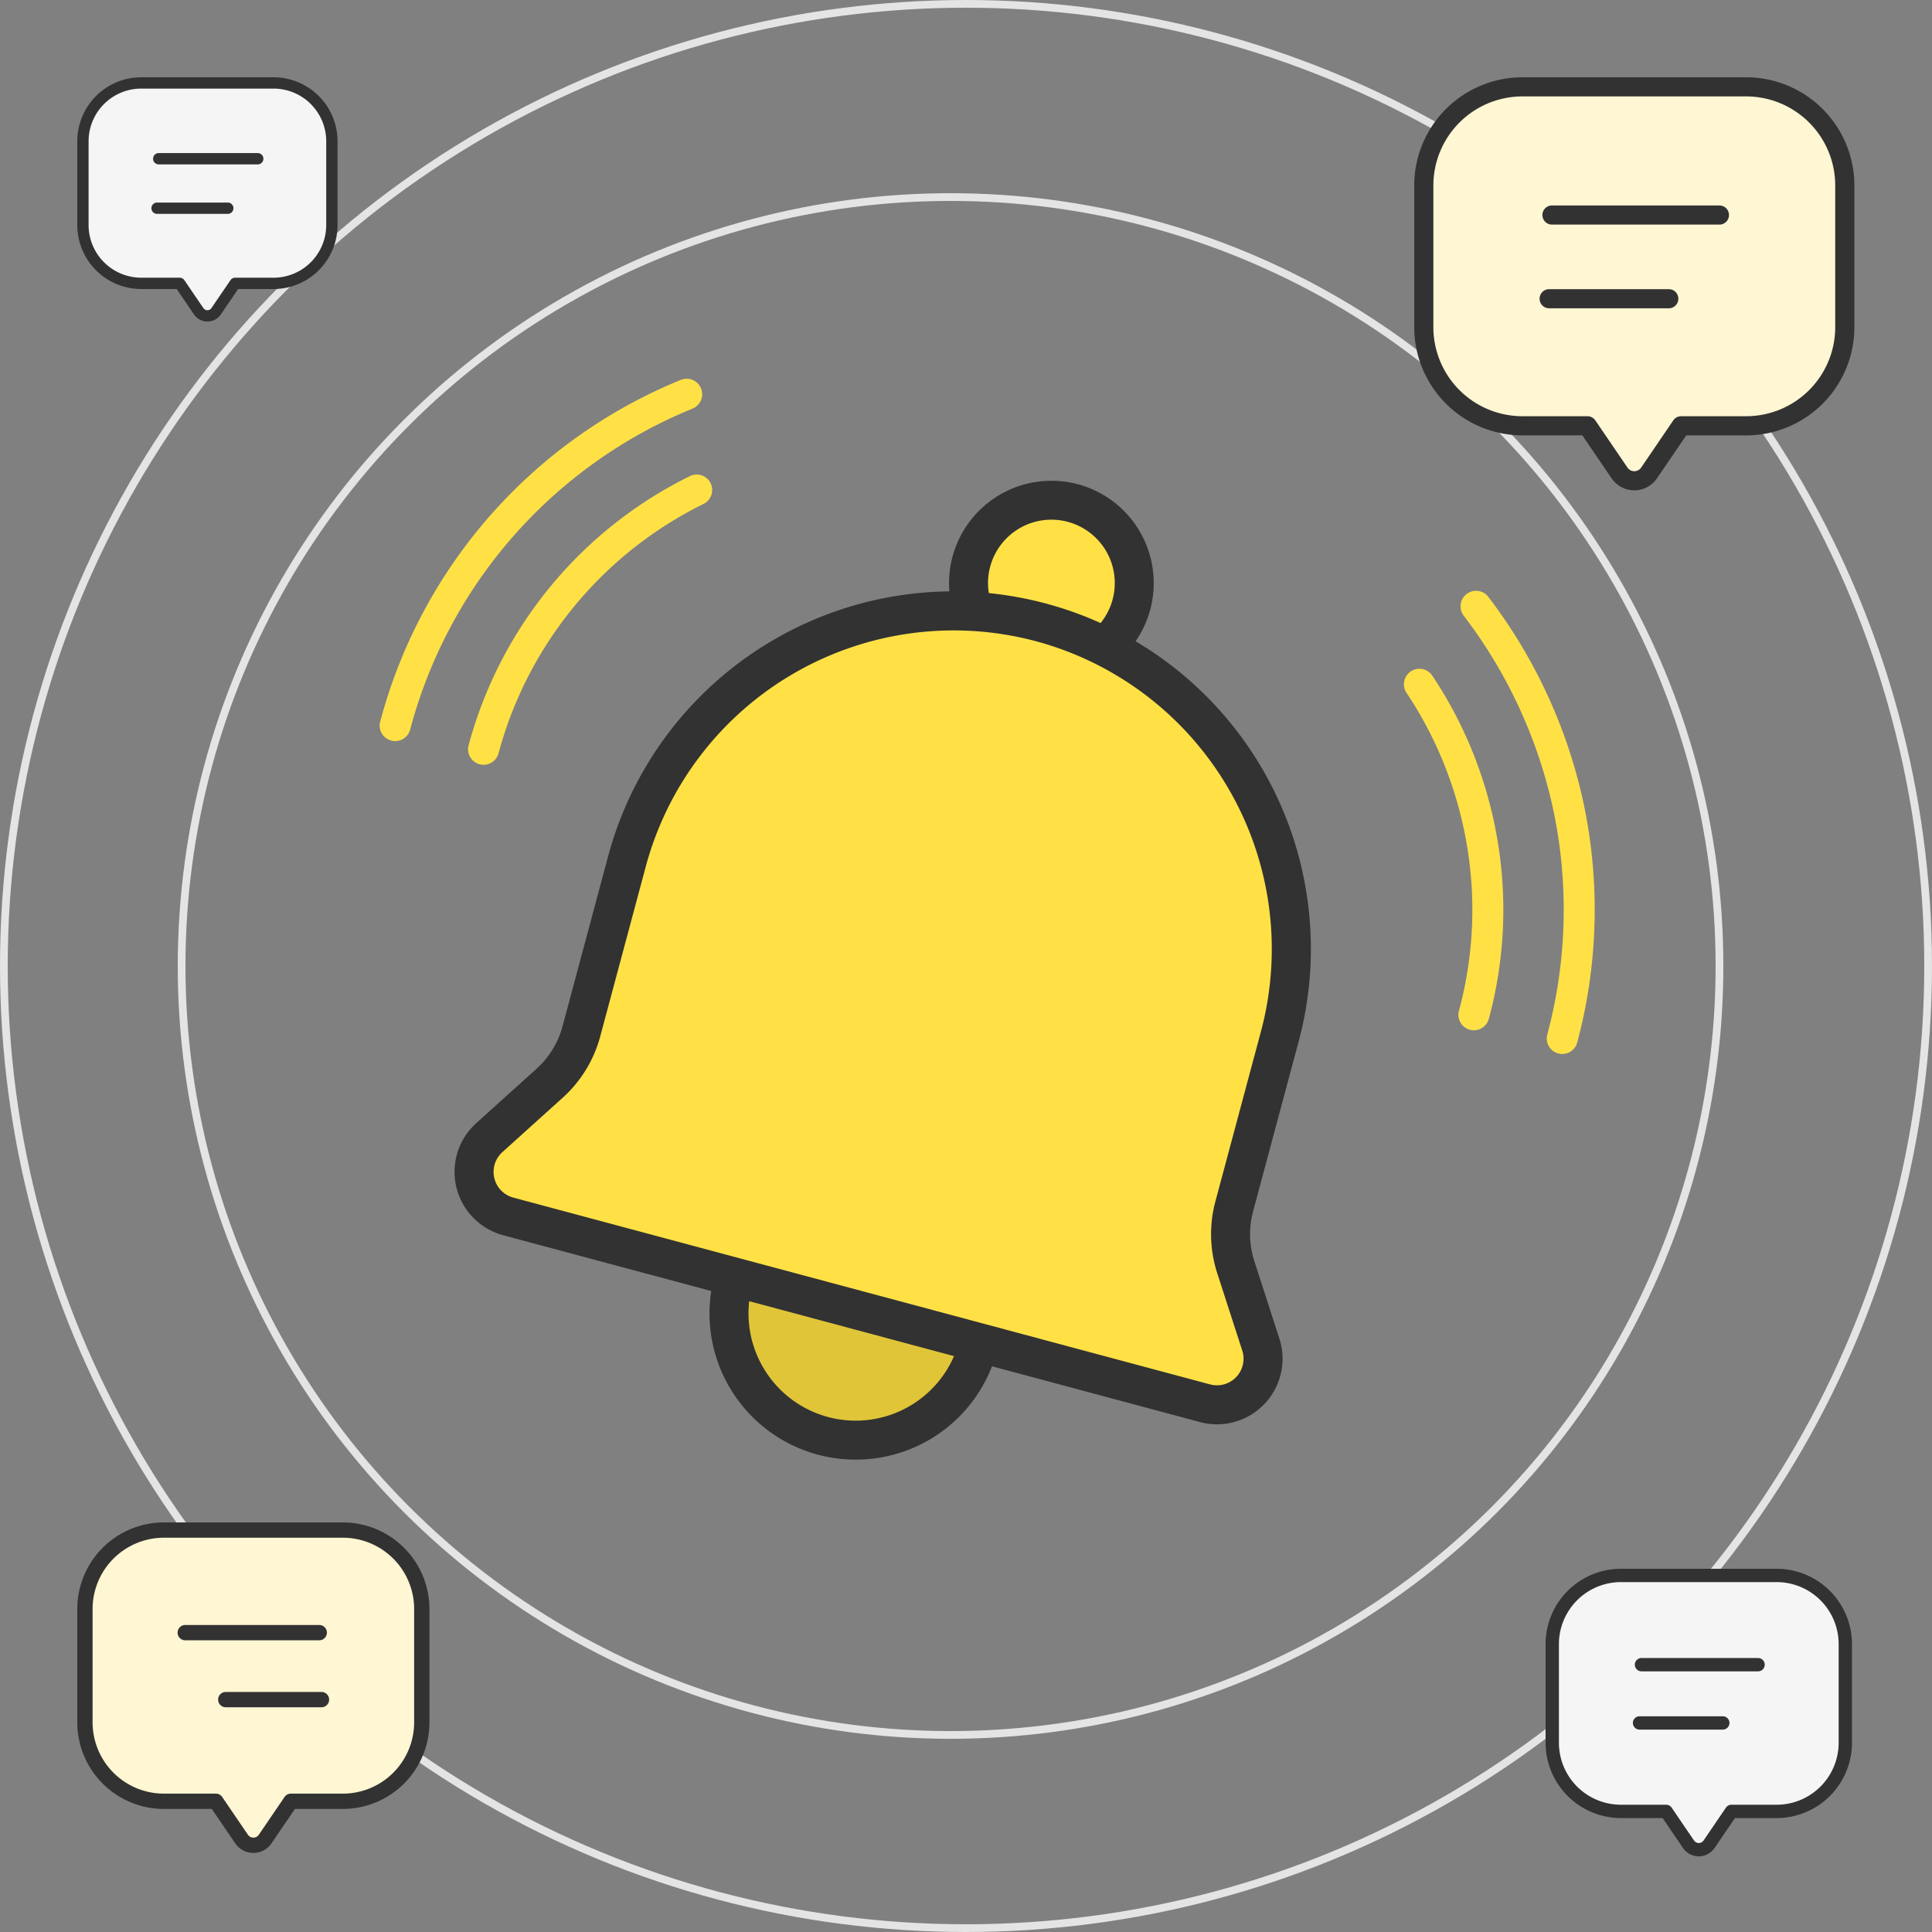 <svg xmlns="http://www.w3.org/2000/svg" xmlns:xlink="http://www.w3.org/1999/xlink" width="250" height="250" viewBox="0 0 250 250">
  <rect x="0" y="0" width="250" height="250" fill="#808080" stroke="none"/>
  <defs>
    <clipPath id="clip-path">
      <rect id="長方形_1912" data-name="長方形 1912" width="56.954" height="53.45" fill="none"/>
    </clipPath>
    <clipPath id="clip-path-2">
      <rect id="長方形_1912-2" data-name="長方形 1912" width="39.649" height="37.21" fill="none"/>
    </clipPath>
    <clipPath id="clip-path-3">
      <rect id="長方形_1912-3" data-name="長方形 1912" width="33.677" height="31.605" fill="none"/>
    </clipPath>
    <clipPath id="clip-path-4">
      <rect id="長方形_1912-4" data-name="長方形 1912" width="45.572" height="42.769" fill="none"/>
    </clipPath>
  </defs>
  <g id="グループ_3742" data-name="グループ 3742" transform="translate(-70 -110)">
    <g id="楕円形_207" data-name="楕円形 207" transform="translate(70 110)" fill="none" stroke="#e4e4e4" stroke-width="1">
      <circle cx="125" cy="125" r="125" stroke="none"/>
      <circle cx="125" cy="125" r="124.5" fill="none"/>
    </g>
    <g id="楕円形_208" data-name="楕円形 208" transform="translate(93 135)" fill="none" stroke="#e4e4e4" stroke-width="1">
      <circle cx="100" cy="100" r="100" stroke="none"/>
      <circle cx="100" cy="100" r="99.5" fill="none"/>
    </g>
    <g id="グループ_3471" data-name="グループ 3471" transform="translate(253 120)">
      <g id="グループ_3470" data-name="グループ 3470" clip-path="url(#clip-path)">
        <path id="パス_2266" data-name="パス 2266" d="M45.718,4H16.76A12.76,12.76,0,0,0,4,16.76V35.1a12.76,12.76,0,0,0,12.76,12.76h8.413l4.158,6.106a2.309,2.309,0,0,0,3.816,0l4.158-6.106h8.413A12.76,12.76,0,0,0,58.478,35.1V16.76A12.76,12.76,0,0,0,45.718,4" transform="translate(-2.762 -2.762)" fill="#fff6d3"/>
        <path id="パス_2267" data-name="パス 2267" d="M14,0H42.956a14.014,14.014,0,0,1,14,14v18.34a14.014,14.014,0,0,1-14,14H35.2L31.408,51.9a3.547,3.547,0,0,1-5.863,0l-3.79-5.565H14a14.014,14.014,0,0,1-14-14V14A14.014,14.014,0,0,1,14,0ZM42.956,43.859A11.534,11.534,0,0,0,54.478,32.338V14A11.534,11.534,0,0,0,42.956,2.476H14A11.535,11.535,0,0,0,2.476,14v18.34A11.535,11.535,0,0,0,14,43.859h8.413a1.238,1.238,0,0,1,1.023.541l4.158,6.106a1.07,1.07,0,0,0,1.769,0L33.52,44.4a1.238,1.238,0,0,1,1.023-.541Z" fill="#323232"/>
        <line id="線_1" data-name="線 1" x2="21.667" transform="translate(17.825 17.825)" fill="#fff"/>
        <path id="線_2" data-name="線 2" d="M18.905-1.524H-2.762A1.238,1.238,0,0,1-4-2.762,1.238,1.238,0,0,1-2.762-4H18.905a1.238,1.238,0,0,1,1.238,1.238A1.238,1.238,0,0,1,18.905-1.524Z" transform="translate(20.587 20.587)" fill="#323232"/>
        <line id="線_3" data-name="線 3" x2="15.477" transform="translate(17.462 28.655)" fill="#fff"/>
        <path id="線_4" data-name="線 4" d="M12.715-1.524H-2.762A1.238,1.238,0,0,1-4-2.762,1.238,1.238,0,0,1-2.762-4H12.715a1.238,1.238,0,0,1,1.238,1.238A1.238,1.238,0,0,1,12.715-1.524Z" transform="translate(20.224 31.417)" fill="#323232"/>
      </g>
    </g>
    <g id="グループ_3475" data-name="グループ 3475" transform="translate(270 313)">
      <g id="グループ_3470-2" data-name="グループ 3470" clip-path="url(#clip-path-2)">
        <path id="パス_2266-2" data-name="パス 2266" d="M33.043,4H12.883A8.883,8.883,0,0,0,4,12.883V25.651a8.883,8.883,0,0,0,8.883,8.883H18.74l2.895,4.251a1.607,1.607,0,0,0,2.657,0l2.895-4.251h5.857a8.883,8.883,0,0,0,8.883-8.883V12.883A8.883,8.883,0,0,0,33.043,4" transform="translate(-3.138 -3.138)" fill="#f5f5f5"/>
        <path id="パス_2267-2" data-name="パス 2267" d="M9.745,0H29.9a9.756,9.756,0,0,1,9.745,9.745V22.512A9.756,9.756,0,0,1,29.9,32.257H24.5l-2.638,3.874a2.469,2.469,0,0,1-4.081,0l-2.638-3.874h-5.4A9.756,9.756,0,0,1,0,22.512V9.745A9.756,9.756,0,0,1,9.745,0ZM29.9,30.533a8.03,8.03,0,0,0,8.021-8.021V9.745A8.03,8.03,0,0,0,29.9,1.724H9.745A8.03,8.03,0,0,0,1.724,9.745V22.512a8.03,8.03,0,0,0,8.021,8.021H15.6a.862.862,0,0,1,.712.377l2.895,4.251a.745.745,0,0,0,1.232,0l2.895-4.251a.862.862,0,0,1,.712-.377Z" fill="#323232"/>
        <line id="線_1-2" data-name="線 1" x2="15.084" transform="translate(12.409 12.409)" fill="#fff"/>
        <path id="線_2-2" data-name="線 2" d="M11.946-2.276H-3.138A.862.862,0,0,1-4-3.138.862.862,0,0,1-3.138-4H11.946a.862.862,0,0,1,.862.862A.862.862,0,0,1,11.946-2.276Z" transform="translate(15.547 15.547)" fill="#323232"/>
        <line id="線_3-2" data-name="線 3" x2="10.774" transform="translate(12.156 19.949)" fill="#fff"/>
        <path id="線_4-2" data-name="線 4" d="M7.636-2.276H-3.138A.862.862,0,0,1-4-3.138.862.862,0,0,1-3.138-4H7.636a.862.862,0,0,1,.862.862A.862.862,0,0,1,7.636-2.276Z" transform="translate(15.294 23.087)" fill="#323232"/>
      </g>
    </g>
    <g id="グループ_3476" data-name="グループ 3476" transform="translate(80 120)">
      <g id="グループ_3470-3" data-name="グループ 3470" clip-path="url(#clip-path-3)">
        <path id="パス_2266-3" data-name="パス 2266" d="M28.668,4H11.545A7.545,7.545,0,0,0,4,11.545V22.389a7.545,7.545,0,0,0,7.545,7.545h4.974l2.459,3.611a1.365,1.365,0,0,0,2.256,0l2.459-3.611h4.975a7.545,7.545,0,0,0,7.545-7.545V11.545A7.545,7.545,0,0,0,28.668,4" transform="translate(-3.268 -3.268)" fill="#f5f5f5"/>
        <path id="パス_2267-3" data-name="パス 2267" d="M8.277,0H25.4a8.286,8.286,0,0,1,8.277,8.277V19.121A8.286,8.286,0,0,1,25.4,27.4H20.813l-2.241,3.291a2.1,2.1,0,0,1-3.467,0L12.864,27.4H8.277A8.286,8.286,0,0,1,0,19.121V8.277A8.286,8.286,0,0,1,8.277,0ZM25.4,25.934a6.82,6.82,0,0,0,6.813-6.813V8.277A6.82,6.82,0,0,0,25.4,1.464H8.277A6.82,6.82,0,0,0,1.464,8.277V19.121a6.82,6.82,0,0,0,6.813,6.813h4.974a.732.732,0,0,1,.605.32l2.459,3.611a.633.633,0,0,0,1.046,0l2.459-3.611a.732.732,0,0,1,.605-.32Z" fill="#323232"/>
        <line id="線_1-3" data-name="線 1" x2="12.812" transform="translate(10.54 10.54)" fill="#fff"/>
        <path id="線_2-3" data-name="線 2" d="M9.544-2.536H-3.268A.732.732,0,0,1-4-3.268.732.732,0,0,1-3.268-4H9.544a.732.732,0,0,1,.732.732A.732.732,0,0,1,9.544-2.536Z" transform="translate(13.808 13.808)" fill="#323232"/>
        <line id="線_3-3" data-name="線 3" x2="9.151" transform="translate(10.325 16.944)" fill="#fff"/>
        <path id="線_4-3" data-name="線 4" d="M5.883-2.536H-3.268A.732.732,0,0,1-4-3.268.732.732,0,0,1-3.268-4H5.883a.732.732,0,0,1,.732.732A.732.732,0,0,1,5.883-2.536Z" transform="translate(13.593 20.211)" fill="#323232"/>
      </g>
    </g>
    <g id="グループ_3474" data-name="グループ 3474" transform="translate(80 307)">
      <g id="グループ_3470-4" data-name="グループ 3470" clip-path="url(#clip-path-4)">
        <path id="パス_2266-4" data-name="パス 2266" d="M14.21,4H37.381A10.21,10.21,0,0,1,47.59,14.21V28.885a10.21,10.21,0,0,1-10.21,10.21H30.649L27.322,43.98a1.847,1.847,0,0,1-3.053,0l-3.327-4.886H14.21A10.21,10.21,0,0,1,4,28.885V14.21A10.21,10.21,0,0,1,14.21,4" transform="translate(-3.009 -3.009)" fill="#fff6d3"/>
        <path id="パス_2267-4" data-name="パス 2267" d="M34.371,0H11.2A11.213,11.213,0,0,0,0,11.2V25.875a11.213,11.213,0,0,0,11.2,11.2h6.208l3.032,4.453a2.838,2.838,0,0,0,4.691,0l3.032-4.453h6.208a11.213,11.213,0,0,0,11.2-11.2V11.2A11.213,11.213,0,0,0,34.371,0ZM11.2,35.094a9.229,9.229,0,0,1-9.219-9.219V11.2A9.229,9.229,0,0,1,11.2,1.981H34.371A9.229,9.229,0,0,1,43.59,11.2V25.875a9.229,9.229,0,0,1-9.219,9.219H27.64a.991.991,0,0,0-.819.433l-3.327,4.886a.856.856,0,0,1-1.416,0l-3.327-4.886a.991.991,0,0,0-.819-.433Z" fill="#323232"/>
        <line id="線_1-4" data-name="線 1" x1="17.337" transform="translate(13.972 14.262)" fill="#fff"/>
        <path id="線_2-4" data-name="線 2" d="M-3.009-2.019H14.328a.991.991,0,0,0,.991-.991A.991.991,0,0,0,14.328-4H-3.009A.991.991,0,0,0-4-3.009.991.991,0,0,0-3.009-2.019Z" transform="translate(16.981 17.272)" fill="#323232"/>
        <line id="線_3-4" data-name="線 3" x1="12.384" transform="translate(19.216 22.928)" fill="#fff"/>
        <path id="線_4-4" data-name="線 4" d="M-3.009-2.019H9.374a.991.991,0,0,0,.991-.991A.991.991,0,0,0,9.374-4H-3.009A.991.991,0,0,0-4-3.009.991.991,0,0,0-3.009-2.019Z" transform="translate(22.225 25.938)" fill="#323232"/>
      </g>
    </g>
    <g id="グループ_3495" data-name="グループ 3495" transform="translate(-0.357 -0.174)">
      <path id="パス_2268" data-name="パス 2268" d="M2.522,71.375A2.522,2.522,0,0,1,0,68.853a83.094,83.094,0,0,1,32.858-66.4,2.522,2.522,0,0,1,3.068,4,78.087,78.087,0,0,0-30.882,62.4A2.522,2.522,0,0,1,2.522,71.375Z" transform="matrix(0.966, 0.259, -0.259, 0.966, 128.83, 150.312)" fill="none"/>
      <path id="パス_2269" data-name="パス 2269" d="M26.151,79.955a2.522,2.522,0,0,1-2.522-2.522A68.763,68.763,0,0,1,47.075,25.775,2.522,2.522,0,1,1,50.4,29.567,63.718,63.718,0,0,0,28.673,77.433,2.522,2.522,0,0,1,26.151,79.955Z" transform="matrix(0.966, 0.259, -0.259, 0.966, 122.618, 139.765)" fill="none"/>
    </g>
    <g id="グループ_3494" data-name="グループ 3494" transform="translate(8.334 83.161)">
      <path id="パス_2268-2" data-name="パス 2268" d="M2,55.186a2,2,0,0,1-2-2A66.03,66.03,0,0,1,26.11.413,2,2,0,0,1,28.548,3.6,62.051,62.051,0,0,0,4.008,53.181,2,2,0,0,1,2,55.186Z" transform="matrix(0.966, 0.259, -0.259, 0.966, 124.64, 68.839)" fill="#ffe146"/>
      <path id="パス_2269-2" data-name="パス 2269" d="M2,43.551a2,2,0,0,1-2-2A54.642,54.642,0,0,1,18.631.5a2,2,0,1,1,2.644,3.013A50.633,50.633,0,0,0,4.008,41.547,2,2,0,0,1,2,43.551Z" transform="matrix(0.966, 0.259, -0.259, 0.966, 133.064, 83.142)" fill="#ffe146"/>
    </g>
    <g id="グループ_3496" data-name="グループ 3496" transform="translate(0.089 0.002)">
      <path id="パス_2270" data-name="パス 2270" d="M222.964,80a2.522,2.522,0,0,1-2.522-2.522,62.958,62.958,0,0,0-6.152-27.293,63.686,63.686,0,0,0-15.493-20.5,2.522,2.522,0,1,1,3.334-3.785,68.7,68.7,0,0,1,16.713,22.113,67.964,67.964,0,0,1,6.643,29.463A2.522,2.522,0,0,1,222.964,80Z" transform="matrix(0.966, 0.259, -0.259, 0.966, 60.419, 123.052)" fill="none"/>
      <path id="パス_2271" data-name="パス 2271" d="M241.155,71.416a2.522,2.522,0,0,1-2.522-2.522A78.573,78.573,0,0,0,229.6,32.35,79.653,79.653,0,0,0,207.839,6.56a2.522,2.522,0,0,1,3.074-4A84.733,84.733,0,0,1,234.064,30a83.636,83.636,0,0,1,9.613,38.9A2.522,2.522,0,0,1,241.155,71.416Z" transform="matrix(0.966, 0.259, -0.259, 0.966, 55.017, 130.492)" fill="none"/>
    </g>
    <g id="グループ_3493" data-name="グループ 3493" transform="translate(34.846 90.283)">
      <path id="パス_2270-2" data-name="パス 2270" d="M19.884,43.489a2,2,0,0,1-2-2A50.029,50.029,0,0,0,12.991,19.8,50.608,50.608,0,0,0,.68,3.508,2,2,0,1,1,3.329.5,54.594,54.594,0,0,1,16.609,18.072a54.007,54.007,0,0,1,5.279,23.413A2,2,0,0,1,19.884,43.489Z" transform="matrix(0.966, 0.259, -0.259, 0.966, 217.41, 105.806)" fill="#ffe146"/>
      <path id="パス_2271-2" data-name="パス 2271" d="M27.257,55.13a2,2,0,0,1-2-2,62.437,62.437,0,0,0-7.175-29.039A63.3,63.3,0,0,0,.783,3.593,2,2,0,0,1,3.226.415a67.332,67.332,0,0,1,18.4,21.8,66.461,66.461,0,0,1,7.639,30.91A2,2,0,0,1,27.257,55.13Z" transform="matrix(0.966, 0.259, -0.259, 0.966, 224.736, 95.717)" fill="#ffe146"/>
    </g>
    <path id="パス_2272" data-name="パス 2272" d="M137.159,14.719A10.719,10.719,0,1,1,126.44,4a10.719,10.719,0,0,1,10.719,10.719" transform="matrix(0.966, 0.259, -0.259, 0.966, 87.729, 138.506)" fill="#ffe146"/>
    <path id="楕円形_201" data-name="楕円形 201" d="M9.241-4A13.241,13.241,0,1,1-4,9.241,13.256,13.256,0,0,1,9.241-4Zm0,21.438a8.2,8.2,0,1,0-8.2-8.2A8.206,8.206,0,0,0,9.241,17.438Z" transform="matrix(0.966, 0.259, -0.259, 0.966, 199.516, 174.131)" fill="#323232"/>
    <path id="パス_2273" data-name="パス 2273" d="M139.508,166.567a16.394,16.394,0,1,1-16.394-16.394,16.394,16.394,0,0,1,16.394,16.394" transform="matrix(0.966, 0.259, -0.259, 0.966, 104.919, 87.2)" fill="#e0c538"/>
    <path id="楕円形_202" data-name="楕円形 202" d="M14.916-4A18.916,18.916,0,1,1-4,14.916,18.937,18.937,0,0,1,14.916-4Zm0,32.787A13.871,13.871,0,1,0,1.044,14.916,13.887,13.887,0,0,0,14.916,28.787Z" transform="matrix(0.966, 0.259, -0.259, 0.966, 170.181, 261.687)" fill="#323232"/>
    <path id="パス_2274" data-name="パス 2274" d="M145.6,95.819V73.046a43.727,43.727,0,0,0-87.453,0V95.819a13.919,13.919,0,0,1-2.236,7.566L50.2,112.2a5.963,5.963,0,0,0,5,9.2h93.342a5.963,5.963,0,0,0,5-9.2l-5.711-8.815a13.91,13.91,0,0,1-2.237-7.566" transform="matrix(0.966, 0.259, -0.259, 0.966, 113.88, 135.829)" fill="#ffe146"/>
    <path id="パス_2275" data-name="パス 2275" d="M147.06,122.448H53.718a8.485,8.485,0,0,1-7.121-13.1l5.713-8.815a11.37,11.37,0,0,0,1.83-6.194V71.568a46.249,46.249,0,0,1,92.5,0V94.341a11.362,11.362,0,0,0,1.831,6.194l5.712,8.815a8.485,8.485,0,0,1-7.12,13.1ZM100.388,30.363a41.251,41.251,0,0,0-41.2,41.2V94.341a16.4,16.4,0,0,1-2.641,8.937l-5.713,8.815a3.441,3.441,0,0,0,2.888,5.311H147.06a3.441,3.441,0,0,0,2.887-5.311l-5.711-8.815a16.394,16.394,0,0,1-2.643-8.937V71.568A41.251,41.251,0,0,0,100.388,30.363Z" transform="matrix(0.966, 0.259, -0.259, 0.966, 114.93, 137.64)" fill="#323232"/>
    <rect id="長方形_1913" data-name="長方形 1913" width="167.249" height="129.997" transform="matrix(0.966, 0.259, -0.259, 0.966, 128.646, 151)" fill="none"/>
  </g>
</svg>
